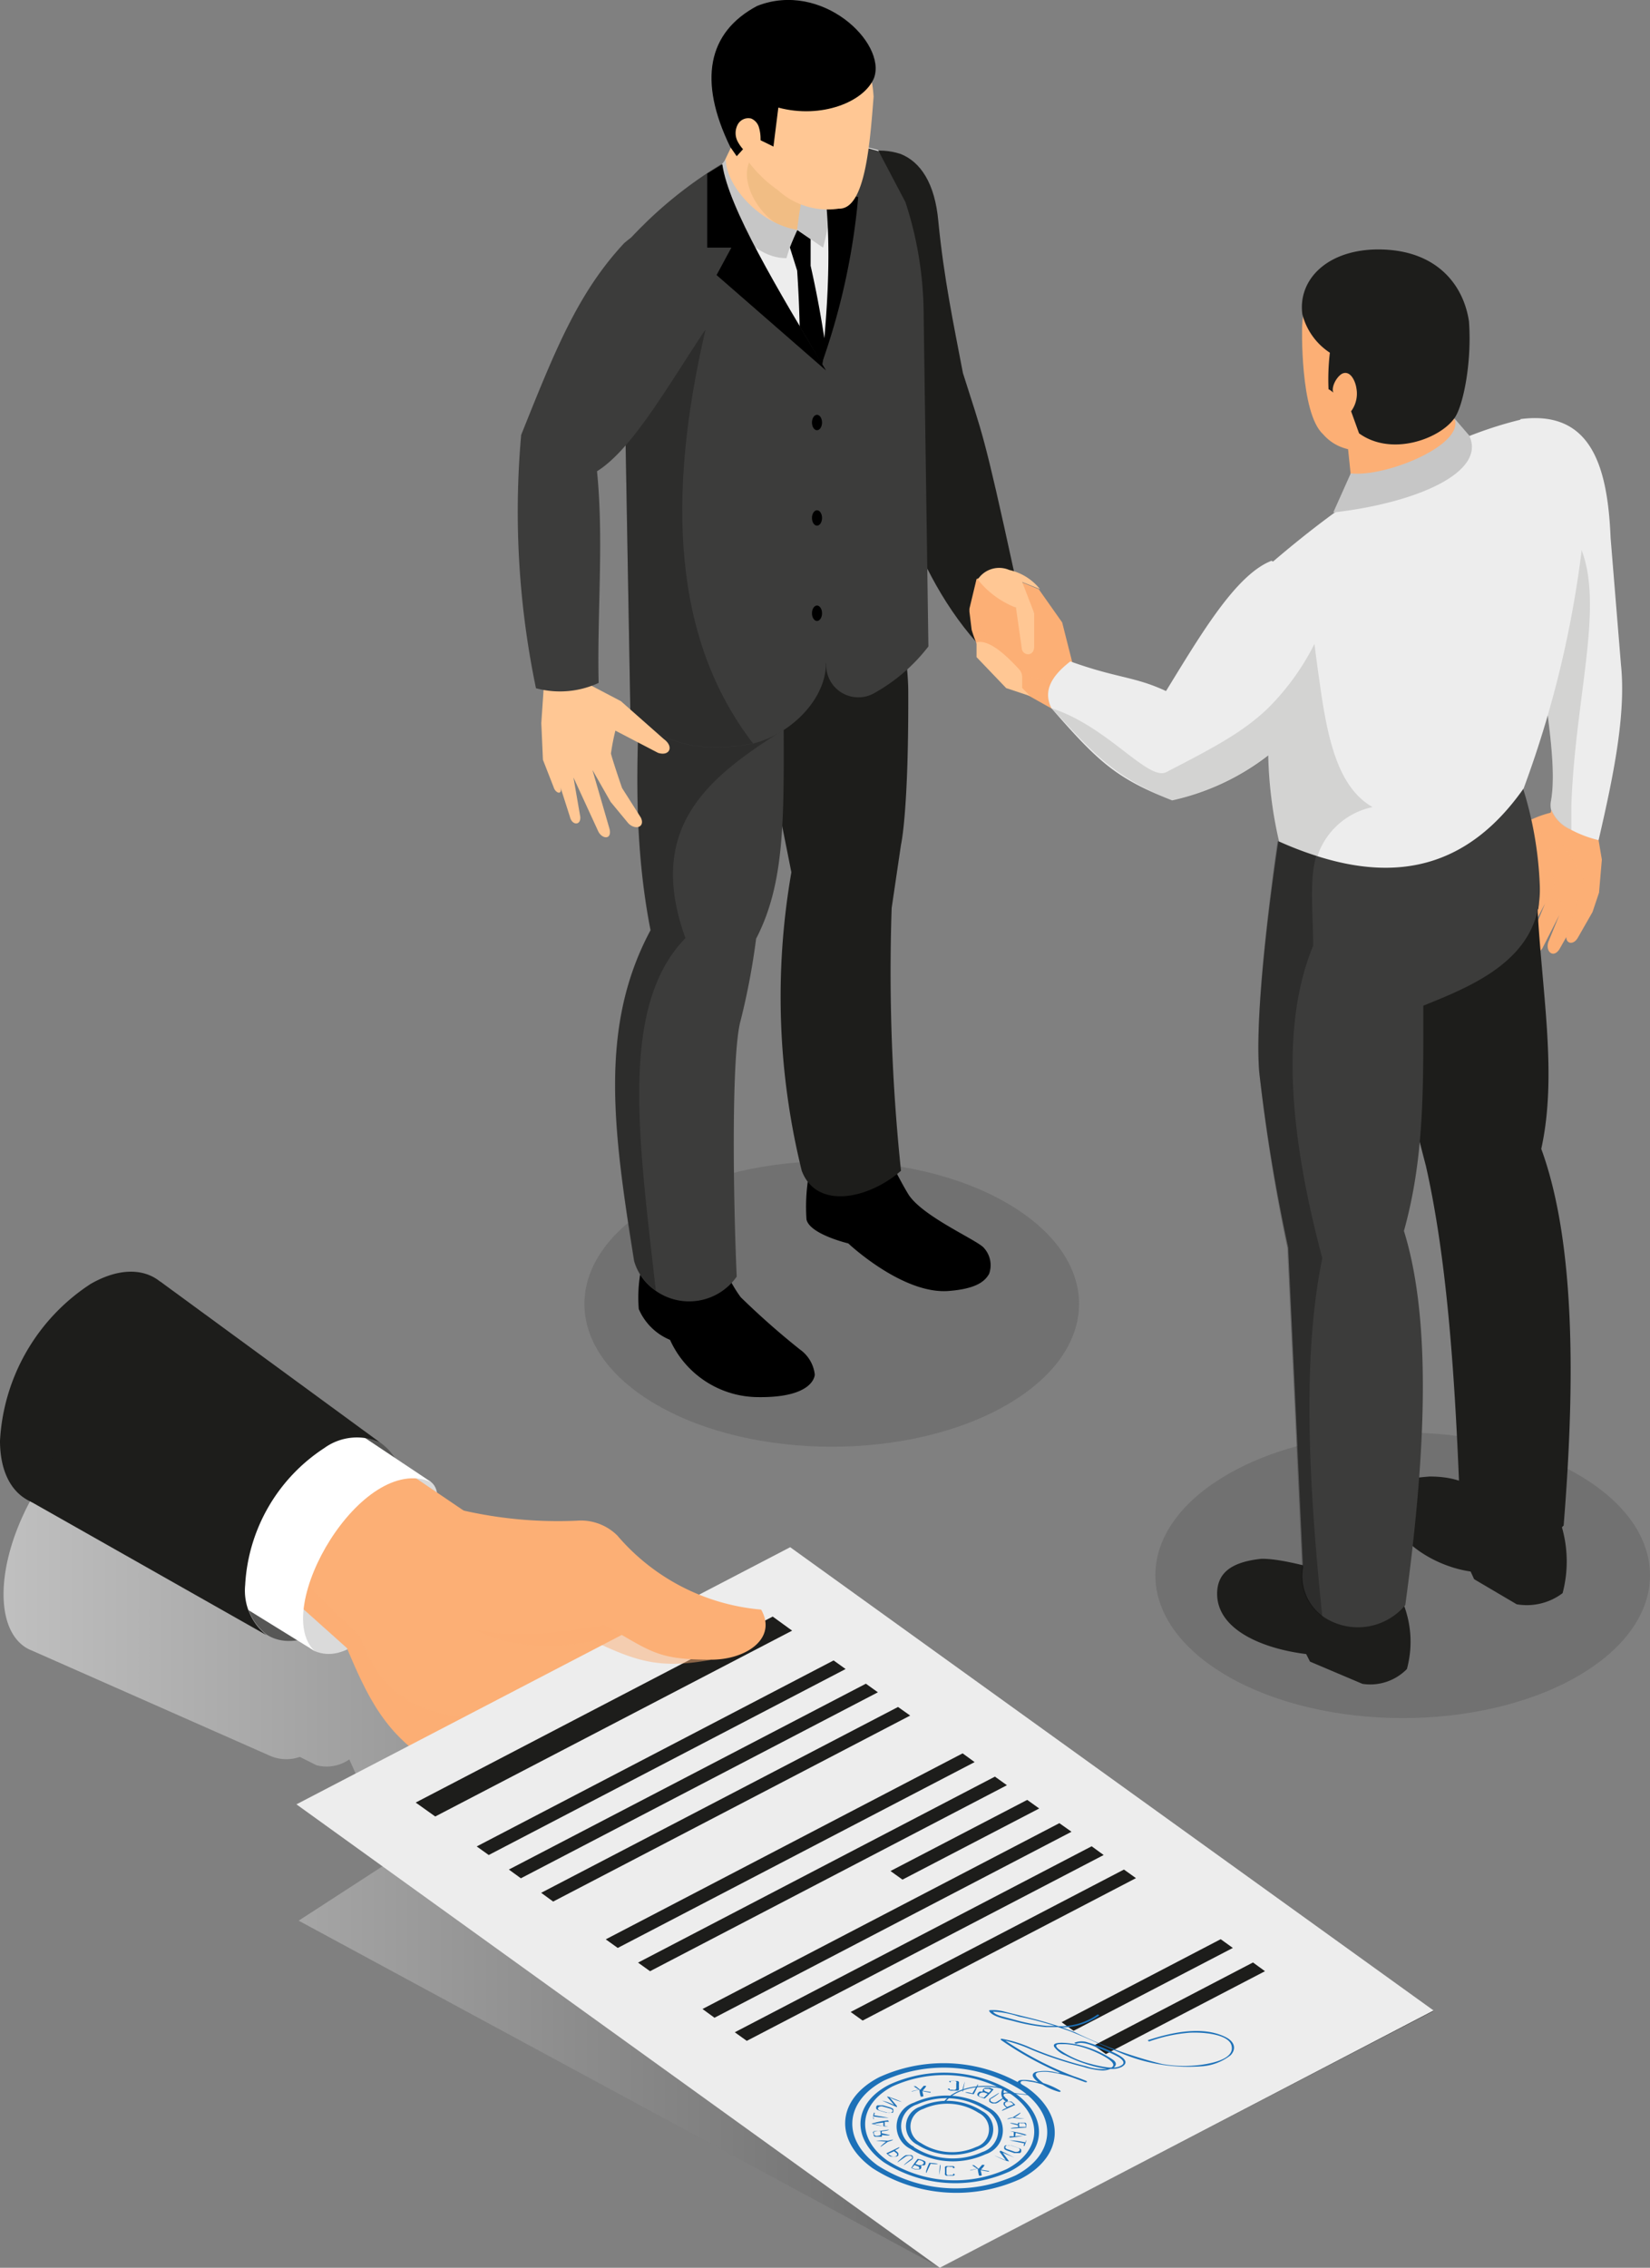 <svg xmlns="http://www.w3.org/2000/svg" xmlns:xlink="http://www.w3.org/1999/xlink" viewBox="0 0 111.38 153.02"><rect x="0" y="0" width="111.38" height="153.02" fill="#808080" stroke="none"/><defs><style>.cls-1{isolation:isolate;}.cls-2,.cls-7{opacity:0.5;}.cls-2{mix-blend-mode:screen;fill:url(#linear-gradient);}.cls-11,.cls-3{fill:#1d1d1b;}.cls-4{fill:#575756;}.cls-5{fill:#dadada;}.cls-17,.cls-6,.cls-7{fill:#fcaf75;}.cls-13,.cls-15,.cls-17,.cls-18,.cls-7{mix-blend-mode:multiply;}.cls-8{fill:#ededed;}.cls-9{fill:#1d71b8;}.cls-10{fill:#fff;}.cls-11,.cls-18{opacity:0.15;}.cls-12,.cls-18{fill:#3c3c3b;}.cls-13{opacity:0.25;}.cls-14{fill:#ffc794;}.cls-15{fill:#cea55f;}.cls-15,.cls-17{opacity:0.3;}.cls-16{fill:#c6c6c6;}</style><linearGradient id="linear-gradient" x1="875.2" y1="124.02" x2="971.73" y2="124.02" gradientTransform="matrix(-1, 0, 0, 1, 971.97, 0)" gradientUnits="userSpaceOnUse"><stop offset="0"/><stop offset="1" stop-color="#fff"/></linearGradient></defs><title>Asset 2</title><g class="cls-1"><g id="Layer_2" data-name="Layer 2"><g id="Layer_1-2" data-name="Layer 1"><path class="cls-2" d="M.24,107.57c0-3.9,2.72-9,6.08-11.34,1.89-1.34,3.58-1.52,4.7-.74,0,0,14.75,9,14.75,9a2.29,2.29,0,0,1,1,.92l2.43,1.32a1,1,0,0,1,.4.7l1.72,1a28.22,28.22,0,0,0,7.7-.27,3.13,3.13,0,0,1,2.71.69,12.61,12.61,0,0,0,5.5,3.27l6.12-4,43.43,27.57L63.44,153,20.16,129.6l7.54-4.89-.39-.31-.2-.16c-.2-.18-.38-.36-.56-.55l-.16-.16c-.18-.2-.34-.4-.5-.62l-.14-.17c-.16-.21-.3-.44-.45-.67l-.14-.2c-.14-.22-.27-.46-.4-.7l-.15-.27c-.11-.22-.23-.46-.34-.69l-.19-.38c-.16-.35-.33-.73-.5-1.11a2.68,2.68,0,0,1-2.22.39l-1.12-.56a2.76,2.76,0,0,1-2.07-.1l-16-7.07C1,110.94.24,109.63.24,107.57Z"/><path class="cls-3" d="M0,97.22c0,3.9,2.74,5.47,6.11,3.53a13.5,13.5,0,0,0,6.11-10.58c0-3.9-2.74-5.47-6.11-3.53A13.5,13.5,0,0,0,0,97.22Z"/><path class="cls-4" d="M16.55,106.95a11.79,11.79,0,0,1,5.34-9.24,3.76,3.76,0,0,1,3.76-.38,3.74,3.74,0,0,1,1.58,3.46A11.79,11.79,0,0,1,21.89,110c-1.52.88-2.9.93-3.87.31A3.82,3.82,0,0,1,16.55,106.95Z"/><path class="cls-5" d="M21.22,111.4c2.16.93,4.29-1.52,5.72-3.65,1.3-3,3.53-6.63,2.16-7.75-1.56-1.11-5.76.06-8.59,1.18C20,104.87,18.43,109.6,21.22,111.4Z"/><path class="cls-6" d="M44.86,111.14l-.06,0a4.63,4.63,0,0,1-1.56,1.27c-.73.33-.18.88-1.1,1.35l-1.31.62a42.22,42.22,0,0,0-5.69,3.25c-.88.63-2.79.55-3.49,1.21a11.92,11.92,0,0,0-.93,1,17.56,17.56,0,0,1-2.08-1.23c-2.65-1.84-3.79-4-5.22-7.41l-3.13-2.8c-1.36-3.89,3.89-9.74,7.28-9l6,4.07,9.3,6.29,1.62,1.09Z"/><path class="cls-7" d="M24.28,110.42c1.37,3.65,3.3,4.71,5.91,5.3s8.49-1.23,11.05-4.36a3.63,3.63,0,0,1,1.84.55s-4.39,2.95-5.33,3.76l-7.4,4L30,119.5l-.18-.1-.46-.27L29.2,119l-.37-.25c-2.77-1.86-3.94-4-5.4-7.53l-3.13-2.8-.22-2.12Z"/><polygon class="cls-8" points="63.44 153.02 96.77 135.66 53.34 104.4 20.01 121.75 63.44 153.02"/><polygon class="cls-3" points="29.38 122.57 53.47 110.03 52.16 109.08 28.06 121.63 29.38 122.57"/><polygon class="cls-3" points="32.99 125.17 57.08 112.62 56.27 112.04 32.18 124.59 32.99 125.17"/><polygon class="cls-3" points="35.16 126.74 59.26 114.19 58.45 113.61 34.35 126.15 35.16 126.74"/><polygon class="cls-3" points="37.34 128.31 61.44 115.76 60.62 115.18 36.53 127.72 37.34 128.31"/><polygon class="cls-3" points="41.7 131.44 65.79 118.9 64.98 118.31 40.89 130.86 41.7 131.44"/><polygon class="cls-3" points="43.88 133.01 67.97 120.46 67.16 119.88 43.07 132.43 43.88 133.01"/><polygon class="cls-3" points="60.92 126.83 70.15 122.03 69.34 121.45 60.11 126.25 60.92 126.83"/><polygon class="cls-3" points="48.23 136.15 72.33 123.6 71.51 123.02 47.42 135.56 48.23 136.15"/><polygon class="cls-3" points="50.41 137.71 74.5 125.17 73.69 124.58 49.6 137.13 50.41 137.71"/><polygon class="cls-3" points="58.23 136.34 76.68 126.73 75.87 126.15 57.42 135.76 58.23 136.34"/><polygon class="cls-3" points="72.47 137.03 83.22 131.44 82.4 130.85 71.66 136.45 72.47 137.03"/><polygon class="cls-3" points="74.65 138.6 85.39 133.01 84.58 132.42 73.84 138.02 74.65 138.6"/><path class="cls-9" d="M58.9,146.3c-2.63-1.89-2.43-4.65.45-6.14a10.45,10.45,0,0,1,10,.72c2.63,1.89,2.43,4.65-.45,6.14A10.45,10.45,0,0,1,58.9,146.3Zm.35-.18a9.75,9.75,0,0,0,9.3.67c2.68-1.39,2.87-4,.42-5.73a9.75,9.75,0,0,0-9.3-.67C57,141.79,56.8,144.35,59.25,146.12Z"/><path class="cls-9" d="M59.66,145.9c-2.24-1.61-2.07-4,.38-5.24a8.92,8.92,0,0,1,8.52.61c2.24,1.61,2.07,4-.38,5.24A8.92,8.92,0,0,1,59.66,145.9Zm.23-.12a8.45,8.45,0,0,0,8.07.58c2.32-1.21,2.49-3.44.36-5a8.45,8.45,0,0,0-8.07-.58C57.93,142,57.77,144.25,59.89,145.78Z"/><path class="cls-9" d="M61.46,145a1.69,1.69,0,0,1,.23-3.12,5.32,5.32,0,0,1,5.07.36,1.69,1.69,0,0,1-.23,3.12A5.31,5.31,0,0,1,61.46,145Zm.23-.12a4.85,4.85,0,0,0,4.62.33,1.54,1.54,0,0,0,.21-2.85A4.85,4.85,0,0,0,61.9,142,1.54,1.54,0,0,0,61.69,144.85Z"/><path class="cls-9" d="M60.54,142.18s-1-.44-1-.44a3.61,3.61,0,0,1,.82.3l-.48-.56c0-.08,1,.35,1,.35a3.58,3.58,0,0,1-.82-.3l.48.57C60.56,142.17,60.55,142.18,60.54,142.18Z"/><path class="cls-9" d="M60.27,142.56l-.1,0H60l-.16,0-.48-.14-.14-.06a.22.22,0,0,1-.07-.07.12.12,0,0,1,0-.08.19.19,0,0,1,0-.08l.07-.07.1,0h.13l.16,0,.48.14.14.06a.22.22,0,0,1,.07.07.12.12,0,0,1,0,.08.19.19,0,0,1,0,.08Zm-.35,0a.41.41,0,0,0,.2,0,.19.19,0,0,0,.12-.08.1.1,0,0,0,0-.11.28.28,0,0,0-.16-.09l-.48-.14a.41.41,0,0,0-.2,0,.19.19,0,0,0-.12.08.1.1,0,0,0,0,.11.27.27,0,0,0,.15.09Z"/><path class="cls-9" d="M59,142.55c.1,0,0,.18,0,.18l1,.17a5.72,5.72,0,0,1-1.07-.1L59,143C58.85,142.95,59,142.55,59,142.55Z"/><path class="cls-9" d="M60,143.17l-.28,0v.28l.25.06a6.7,6.7,0,0,1-1.15-.21,5.69,5.69,0,0,1,1.13-.23C60,143.16,60,143.17,60,143.17Zm-.37.05-.67.09.67.16Z"/><path class="cls-9" d="M60,143.7c0,.07-.48.11-.48.11l0,.13.54.12c0,.07-.53,0-.53,0a.17.17,0,0,1,0,.07.13.13,0,0,1,0,.05l-.08,0-.13,0h-.16l-.11,0-.07-.07a.28.28,0,0,1,0-.08l-.06-.18S60,143.7,60,143.7ZM59,144a.18.18,0,0,0,.09.11.33.33,0,0,0,.19,0,.24.24,0,0,0,.16-.06.12.12,0,0,0,0-.11l0-.14-.46,0Z"/><path class="cls-9" d="M60.28,144.37c0,.06-.35.15-.35.15l-.48.34c-.08,0,.36-.35.36-.35l-.68-.06,0,0a4.43,4.43,0,0,1,.79,0Z"/><path class="cls-9" d="M60.7,144.88c.07.06-.28.21-.28.21l.15.12.07.08a.12.12,0,0,1,0,.08.13.13,0,0,1,0,.08l-.11.07-.16,0h-.13l-.12,0-.1-.06-.19-.16S60.7,144.88,60.7,144.88Zm-.62.55a.3.3,0,0,0,.16.07.35.35,0,0,0,.19,0c.08,0,.12-.07.13-.11s0-.07-.06-.11l-.15-.12-.41.18Z"/><path class="cls-9" d="M61.5,145.68c.06,0,.08-.08.07-.11s0-.07-.1-.1a.35.35,0,0,0-.18,0,.3.3,0,0,0-.17.06l-.52.37c-.08,0,.44-.42.44-.42l.12-.06.13,0,.12,0,.12,0,.09.07a.16.16,0,0,1,0,.07.11.11,0,0,1,0,.08.25.25,0,0,1-.08.09l-.52.37C61,146.06,61.5,145.68,61.5,145.68Z"/><path class="cls-9" d="M61.95,145.67a1.83,1.83,0,0,1,.34.09l.11.05a.2.2,0,0,1,.07.06.11.11,0,0,1,0,.08.19.19,0,0,1,0,.09l-.07.07-.07,0h-.15a.12.12,0,0,1,0,.09.15.15,0,0,1,0,.11.24.24,0,0,1-.09.07l-.1,0h-.12l-.12,0-.24-.09A5,5,0,0,1,61.95,145.67Zm.07.07-.23.27.21.08a.4.4,0,0,0,.18,0,.21.21,0,0,0,.14-.08c.05-.06.06-.1,0-.13a.23.23,0,0,0-.13-.09Zm-.46.54.19.07.09,0h.08l.07,0,.06,0s0-.08,0-.11a.27.27,0,0,0-.13-.08l-.19-.07Z"/><path class="cls-9" d="M63.3,146c0,.06-.48,0-.48,0l-.29.62c-.11,0,.2-.68.2-.68A4.59,4.59,0,0,1,63.3,146Z"/><path class="cls-9" d="M63.45,146.07c.11,0-.06.7-.06.7S63.45,146.07,63.45,146.07Z"/><path class="cls-9" d="M64.37,146.66c.09.06.09.08.07.1l-.07.05-.11,0h-.15l-.13,0-.11,0a.23.23,0,0,1-.08-.07.18.18,0,0,1,0-.1v-.32a.18.18,0,0,1,0-.1.19.19,0,0,1,.07-.06l.11,0h.13l.15,0,.11,0,.07.06a.11.11,0,0,1,0,.07c-.09,0-.11,0-.11,0s0-.07,0-.08l-.07,0-.12,0a.35.35,0,0,0-.18,0,.12.12,0,0,0-.06.12v.32a.13.13,0,0,0,.06.12.35.35,0,0,0,.18,0h.12l.07,0,0,0S64.36,146.67,64.37,146.66Z"/><path class="cls-9" d="M67.55,145.12s.93.47.93.47-.79-.33-.79-.33l.42.57c-.06.08-1-.39-1-.39s.79.33.79.33l-.43-.58C67.52,145.13,67.53,145.12,67.55,145.12Z"/><path class="cls-9" d="M67.86,144.76l.1,0h.13l.16,0,.47.16.14.06a.2.2,0,0,1,.07.07.11.11,0,0,1,0,.08.21.21,0,0,1,0,.08l-.08.07-.1,0h-.13l-.16,0-.46-.16-.14-.06a.2.2,0,0,1-.07-.07.12.12,0,0,1,0-.08.22.22,0,0,1,0-.08Zm.35,0a.41.41,0,0,0-.2,0,.21.21,0,0,0-.13.07.1.1,0,0,0,0,.11.26.26,0,0,0,.15.09l.46.16a.41.41,0,0,0,.2,0,.2.2,0,0,0,.13-.08.1.1,0,0,0,0-.11.26.26,0,0,0-.15-.09Z"/><path class="cls-9" d="M69.15,144.81c-.1,0,0-.18,0-.18l-1-.21a5.68,5.68,0,0,1,1.06.14l.07-.16C69.31,144.42,69.15,144.81,69.15,144.81Z"/><path class="cls-9" d="M68.15,144.15l.28,0,0-.28-.25-.07a6.49,6.49,0,0,1,1.13.25,6,6,0,0,1-1.16.19C68.14,144.16,68.15,144.16,68.15,144.15Zm.38,0,.68-.06-.65-.18Z"/><path class="cls-9" d="M68.23,143.63c0-.07.49-.09.49-.09l0-.13-.53-.14c0-.07.53.07.53.07a.17.17,0,0,1,0-.06l0-.05.09,0,.13,0h.16l.11,0,.07.07a.27.27,0,0,1,0,.08l0,.18S68.23,143.63,68.23,143.63Zm1-.25a.17.17,0,0,0-.08-.11.32.32,0,0,0-.18,0,.26.26,0,0,0-.17,0,.12.12,0,0,0,0,.11l0,.14.46,0Z"/><path class="cls-9" d="M68,143c0-.07.36-.13.36-.13l.52-.32c.07.05-.4.33-.4.33l.67.08,0,0a4.49,4.49,0,0,1-.79-.06Z"/><path class="cls-9" d="M67.65,142.43c-.06-.06.3-.2.3-.2l-.14-.13-.06-.08a.12.12,0,0,1,0-.08.15.15,0,0,1,0-.07l.12-.07.16,0h.13l.11,0,.09.07.18.16S67.65,142.43,67.65,142.43Zm.67-.53a.28.28,0,0,0-.15-.07.37.37,0,0,0-.19,0c-.09,0-.13.06-.14.1s0,.07,0,.11l.14.13.43-.17Z"/><path class="cls-9" d="M66.93,141.6c-.06,0-.09.07-.08.11s0,.07.09.11a.33.33,0,0,0,.17.05.32.32,0,0,0,.18-.05l.56-.35c.08,0-.48.4-.48.4l-.13.06H67.1l-.12,0-.11-.05-.09-.07a.15.15,0,0,1,0-.08.12.12,0,0,1,0-.08.29.29,0,0,1,.09-.08l.56-.35C67.49,141.25,66.93,141.6,66.93,141.6Z"/><path class="cls-9" d="M66.47,141.6a1.75,1.75,0,0,1-.33-.11l-.1-.05a.18.18,0,0,1-.06-.07.11.11,0,0,1,0-.08.21.21,0,0,1,.06-.09l.08-.07.07,0h.15a.1.1,0,0,1,0-.09.16.16,0,0,1,.06-.1.26.26,0,0,1,.1-.06l.11,0,.11,0,.12,0,.23.1A5.42,5.42,0,0,1,66.47,141.6Zm.45-.58-.18-.07-.09,0H66.5l-.06,0s-.05.08,0,.1a.24.24,0,0,0,.12.08l.19.08Zm-.51.52.26-.26-.21-.08a.39.39,0,0,0-.17,0,.22.22,0,0,0-.15.07c-.06.06-.07.1-.06.13a.21.21,0,0,0,.12.09Z"/><path class="cls-9" d="M65.16,141.19c0-.06.48.06.48.06l.36-.61c.1,0-.27.67-.27.67A4.47,4.47,0,0,1,65.16,141.19Z"/><path class="cls-9" d="M65,141.14c-.11,0,.13-.69.13-.69S65,141.14,65,141.14Z"/><path class="cls-9" d="M64.15,140.52c-.09-.06-.08-.09-.06-.1l.07,0,.11,0h.15l.13,0,.11,0a.21.21,0,0,1,.07.07.17.17,0,0,1,0,.1l0,.32a.19.19,0,0,1,0,.1.21.21,0,0,1-.08.06l-.11,0h-.13l-.14,0-.11,0L64,141a.1.1,0,0,1,0-.07c.09,0,.11,0,.11,0s0,.07,0,.08l.06,0,.12,0a.37.37,0,0,0,.19,0,.13.13,0,0,0,.07-.11l0-.32a.13.13,0,0,0,0-.12.34.34,0,0,0-.17-.05h-.12l-.07,0,0,0S64.16,140.52,64.15,140.52Z"/><path class="cls-9" d="M61.93,144.72a1.39,1.39,0,0,1,.19-2.57,4.38,4.38,0,0,1,4.18.3A1.39,1.39,0,0,1,66.1,145,4.38,4.38,0,0,1,61.93,144.72Zm.23-.12a3.91,3.91,0,0,0,3.73.27,1.24,1.24,0,0,0,.17-2.3,3.91,3.91,0,0,0-3.73-.27A1.24,1.24,0,0,0,62.16,144.6Z"/><path class="cls-9" d="M62.06,141l-.43.11a.11.11,0,0,1-.1,0,.07.07,0,0,1,0,0,0,0,0,0,1,0,0l.48-.11-.34-.23s0,0,0,0a.06.06,0,0,1,0,0l.07,0,.07,0,.31.24.23-.26a.14.14,0,0,1,.1,0l.07,0c0,.07-.24.32-.24.32l.48.08.06,0s0,0,0,.05l0,0h-.07l-.49-.1.07.31c0,.06-.07.06-.1.06l-.08,0A2.42,2.42,0,0,1,62.06,141Z"/><path class="cls-9" d="M66,146.33l-.43.11a.11.11,0,0,1-.1,0,.07.07,0,0,1,0,0,0,0,0,0,1,0,0l.48-.11-.34-.23s0,0,0,0a.06.06,0,0,1,0,0l.07,0,.07,0,.31.24.23-.26a.14.14,0,0,1,.1,0l.07,0c0,.07-.24.32-.24.32l.48.08.06,0s0,0,0,.05l0,0h-.07l-.49-.09.07.31c0,.06-.07.06-.1.06l-.08,0A2.38,2.38,0,0,1,66,146.33Z"/><path class="cls-9" d="M72.29,137.08c1,.41,2,.87,3,1.29a11.78,11.78,0,0,0,5.78,1.06,3.56,3.56,0,0,0,2-.75c.37-.39.32-.89-.33-1.22-1.59-.8-3.74-.29-5.21.19-.09,0,0,.12.07.09a10.5,10.5,0,0,1,2.7-.58c.94-.05,2.63.1,2.83.86s-.83,1.09-1.69,1.25a8.49,8.49,0,0,1-3,0,29.36,29.36,0,0,1-5.9-2.15l-.85-.32a4.32,4.32,0,0,0,2.5-.79c.06,0-.07-.11-.13-.06a4.35,4.35,0,0,1-2.61.77c-.6-.2-1.22-.38-1.86-.54l-1.7-.42a3,3,0,0,0-1.06-.12s-.07,0-.06.05c.2.39,1.11.55,1.66.69a12.58,12.58,0,0,0,2.16.4c.28,0,.55,0,.83,0Zm-1.08-.38-.54,0a12.3,12.3,0,0,1-1.87-.33l-.86-.23c-.32-.09-.75-.18-.91-.4a6.21,6.21,0,0,1,1.74.33C69.6,136.24,70.41,136.45,71.21,136.7Z"/><path class="cls-9" d="M63.78,141.88c.67-.91,2.33-1.3,3.9-.93a.61.61,0,0,0,.21.84.11.11,0,0,0,.12,0s.06-.08,0-.12-.57-.41,0-.42a14.29,14.29,0,0,1,1.68.17c.07,0,.1,0,.06-.08-.24-.2-.48-.4-.71-.6s-.21-.37.21-.32l.48.07a6.26,6.26,0,0,1,.65.17,4,4,0,0,0,1.11.49c.07,0,.14,0,.08-.08a5,5,0,0,0-1.14-.51l-.12-.09c-.13-.11-.76-.6-.1-.66a3,3,0,0,1,.59,0,8.32,8.32,0,0,1,1.56.36l.9.33c.09,0,.17,0,.08-.08-.28-.12-.58-.23-.88-.33a22.71,22.71,0,0,1-4.59-2.39,9.72,9.72,0,0,1,1.77.61c.58.24,1.17.46,1.79.66s1.13.35,1.72.5a5.1,5.1,0,0,0,1.28.24,1.5,1.5,0,0,0,.54-.11,1.44,1.44,0,0,0,.74-.13c.7-.39-.16-.81-.72-1.06a12,12,0,0,0-1.55-.59,1.27,1.27,0,0,0-.87,0c-.08,0,0,.11.11.08.44-.19,1.21.19,1.59.35a7.92,7.92,0,0,1,1.25.56c.21.14.45.35.23.52a1,1,0,0,1-.57.18c.18-.14.22-.34-.06-.53a6.87,6.87,0,0,0-2.3-1c-.29-.07-1.89-.34-1.66.13a1.73,1.73,0,0,0,.74.57,8.19,8.19,0,0,0,1.32.56,7.91,7.91,0,0,0,1.51.36,3.35,3.35,0,0,1-1.39-.17c-.4-.1-.81-.21-1.2-.33-.87-.26-1.7-.56-2.51-.9a8.16,8.16,0,0,0-2-.63c-.07,0-.1,0-.06.08a22.17,22.17,0,0,0,4,2.22l-.17,0a3,3,0,0,0-1.5-.06c-.4.18-.08.48.18.69a3.2,3.2,0,0,0-1.1-.15c-.24,0-.37.16-.26.32a4.3,4.3,0,0,0,.75.67l-1-.11a1.75,1.75,0,0,0-.72,0,.27.27,0,0,1,.07-.25s0-.06,0-.07c-1.68-.42-3.47,0-4.18,1C63.59,141.9,63.74,141.93,63.78,141.88Zm9.87-2.61a6.34,6.34,0,0,1-2.19-1c-.11-.09-.35-.33.1-.34h.32a4.94,4.94,0,0,1,.67.08,6.08,6.08,0,0,1,1.06.31c.44.17,2,.86,1.41,1.19h-.14A7.43,7.43,0,0,1,73.65,139.27Z"/><path class="cls-10" d="M29.1,100c-4.69-2-10.82,8.57-7.87,11.4l-5.37-3.32c-1.77-3.91,2.1-11.43,7.36-12Z"/><path class="cls-3" d="M1.77,101.15l9.07-14.66L25.65,97.33a3.76,3.76,0,0,0-3.76.38,11.79,11.79,0,0,0-5.34,9.24A3.82,3.82,0,0,0,18,110.34Z"/><path class="cls-7" d="M48,112c-3.31.59-4.85.21-7.94-1.27-5.76,1.18-12.4-.76-9.58-7.72a27.58,27.58,0,0,0,3.11.53l9.51,6.1Z"/><path class="cls-6" d="M31.22,101.91a28.72,28.72,0,0,0,7.73.7,3.49,3.49,0,0,1,2.72,1,14.38,14.38,0,0,0,9.71,5c1.1,1.94-1,3.38-3.38,3.38-3.67,0-4-.54-7.21-2.35C35,110.8,24.6,111.31,31.22,101.91Z"/><path class="cls-11" d="M67.95,81.17c6.52,3.76,6.52,9.87,0,13.63s-17.09,3.76-23.61,0-6.52-9.87,0-13.63S61.43,77.4,67.95,81.17Z"/><path class="cls-11" d="M106.49,99.48c6.52,3.76,6.52,9.87,0,13.63s-17.09,3.76-23.61,0-6.52-9.87,0-13.63S100,95.72,106.49,99.48Z"/><path class="cls-3" d="M56.66,14.68c.81,3.05.6,6.79,1.65,11.22,1.43,4.44,2.79,12,7.6,17.44.31.49,2.69-4.06,2.58-4.58C66.37,29,66.32,29.36,65,25.17c-.61-3.21-1.28-6.34-1.66-10.24-.23-2.57-1.2-4-2.54-4.54C57.75,9.4,55,11.8,56.66,14.68Z"/><path d="M54.65,79a12.52,12.52,0,0,0-.21,3.28c.21,1,2.82,1.62,2.82,1.62s3.66,3.45,6.77,3.21c1.83-.14,2.45-.63,2.74-1.16a1.73,1.73,0,0,0-.34-1.73c-.36-.5-4.16-2.12-5.11-3.63-.46-.74-1.24-2.29-1.24-2.29l-.32-2.89-5-.21L55,78.57Z"/><path class="cls-3" d="M50.21,42.73l3.21,16.13A49,49,0,0,0,54.12,79c1,2.65,4.51,1.91,6.7,0a128.59,128.59,0,0,1-.63-17.73L60.82,57s.52-2.16.49-10.32c0-4.19-2.4-13.32-2.4-13.32Z"/><path d="M43.54,84.6a9.88,9.88,0,0,0-.42,3.73,3.92,3.92,0,0,0,2.11,2.08A6.56,6.56,0,0,0,51,94.27c4,.1,4-1.52,4-1.52A2.4,2.4,0,0,0,54,91.06,52.89,52.89,0,0,1,50,87.53a8.71,8.71,0,0,1-1-1.76l-.18-2.89h-5.4Z"/><path class="cls-12" d="M52.89,46.2c0,8.17.3,13-1.85,17.14A47.43,47.43,0,0,1,50,68.84c-.63,2.18-.52,11.67-.27,17.3a3.92,3.92,0,0,1-5.48.95,3.64,3.64,0,0,1-1.45-2c-1.41-8.83-2.38-15.82,1.11-22.32-1.12-5.71-1-11.32-.63-17.52a17.77,17.77,0,0,1,1.17-9.31,16.56,16.56,0,0,1,.94-1.85L59.9,37.52C58.39,42.73,55.76,45.56,52.89,46.2Z"/><path class="cls-13" d="M46.27,63.3c-4.46,4.58-3.17,13.45-2,23.78a3.62,3.62,0,0,1-1.45-2c-1.41-8.83-2.38-15.82,1.11-22.32-1.12-5.71-1-11.32-.63-17.52a17.77,17.77,0,0,1,1.17-9.31L53,49.18C48,52.32,43.51,55.69,46.27,63.3Z"/><path class="cls-8" d="M61.44,19.85c-.1,5.87-1.54,17.67-1.54,17.67-14.45,8.78-16.35,1.09-16.35,1.09l-.6-13.53-.4-8.91a14.69,14.69,0,0,1,4.83-3.75c3.8-2.53,7.26-3.6,11.9-2.29a46.17,46.17,0,0,1,2,7.09,10.6,10.6,0,0,1,.12,1.65C61.44,19.19,61.44,19.51,61.44,19.85Z"/><path class="cls-14" d="M48.44,11.83,50.6,7.34l6,3-1.28,3.38C54.25,17.79,47.76,15.28,48.44,11.83Z"/><path class="cls-15" d="M55.62,11.58c0,2.44-.44,3.78-1.91,3.93-1.84,0-3.85-2.83-3.15-4.53l0-2Z"/><path d="M54.72,17.93V16.13l-.91-.62-.5,1.16.5,1.59a84.35,84.35,0,0,1,0,11.34L55.29,31l1-2.32A70.51,70.51,0,0,0,54.72,17.93Z"/><path class="cls-16" d="M53.81,15.51l1.75,1.2s1.27-4.56.06-5.76S53.81,15.51,53.81,15.51Z"/><path class="cls-12" d="M55,9a40.5,40.5,0,0,1,.44,16l.33,19.88a2.17,2.17,0,0,0,3.17,1.93,11.9,11.9,0,0,0,3.73-3.19l-.32-22.28a24.64,24.64,0,0,0-1.23-7.7l-1.81-3.44Z"/><path d="M54.81,8.62s1.29.71,1.33.69,1.55,2.83,1.55,2.83L56.61,13a10.78,10.78,0,0,1,1.32.3,45.77,45.77,0,0,1-2.45,11.21C56.12,18.51,56.19,13,54.81,8.62Z"/><path class="cls-16" d="M49,10.75l-1.13,1.38s1.87,5.29,5.22,5.29a10.49,10.49,0,0,1,.74-1.91C51.37,15.14,49,12.59,49,10.75Z"/><path class="cls-14" d="M53.44.4c-2.93,0-4.6,1.46-4.71,4.61.08,3.32,1.19,6,3.78,7.82a5,5,0,0,0,4.11,1.25c1.78.07,2.1-4.36,2.35-7.55C58.78,3.17,56.73,1.29,53.44.4Z"/><path d="M59,5.26c-.66,1.61-3.55,2.78-6.46,2l-.33,2.63L50.9,9.25l-1.17,1.29-.44-.63C47.12,5.45,47.76,2.18,51.11.4,55.47-1.32,59.86,2.88,59,5.26Z"/><path class="cls-14" d="M50.49,10.38a2.62,2.62,0,0,1-.71-.86,1.23,1.23,0,0,1,0-1.08A.81.81,0,0,1,50.71,8a.91.91,0,0,1,.51.56,2.68,2.68,0,0,1,.12.76l0,.71a.62.62,0,0,1-.1.46.41.41,0,0,1-.41.09A1.07,1.07,0,0,1,50.49,10.38Z"/><path class="cls-12" d="M55.76,25.09V44.72c0,2.52-2.45,4.85-4.93,5.45l-.35.07c-3.17.55-5.9,0-7.93-2.31l-.38-21.35L42,16.7a28.43,28.43,0,0,1,6.73-5.64C48.44,13.77,52.5,19.21,55.76,25.09Z"/><path class="cls-13" d="M50.83,50.16l-.35.07c-3.17.55-5.9,0-7.93-2.31l-.38-21.35,5.45-4.3C45,33.5,45.41,43.13,50.83,50.16Z"/><path d="M47.74,11.71v5h1.63l-1,1.85L55.76,25c-3.27-5.48-6.59-11-7-13.91Z"/><path class="cls-14" d="M36.73,46l-.19,2.79.11,2.48.72,1.84c.13.44.62.56.46,0l.64,2c.14.6.75.61.7,0l-.46-2.65,1.67,3.63c.26.54.93.59.77-.14l-1.16-4,1.23,2.16,1.2,1.45c.5.49,1.14.23.84-.39l-1.27-2s-.55-1.58-.75-2.32a15.07,15.07,0,0,1,.3-1.55l2.88,1.5c.78.25,1.09-.42.39-.93l-2.9-2.56L40,46.31l-.15-.09-.42-1.32-2.74.2Z"/><path class="cls-12" d="M42.13,16.41c-3.12,3.35-4.66,7.22-6.95,12.94a58.32,58.32,0,0,0,1,17.09,6.21,6.21,0,0,0,4.23-.36c-.11-4.65.36-9.65-.11-14.28,2.46-1.54,4.91-6,7.55-9.91C48.64,16.46,45.48,13.5,42.13,16.41Z"/><ellipse cx="55.15" cy="28.51" rx="0.34" ry="0.52"/><ellipse cx="55.15" cy="34.95" rx="0.34" ry="0.52"/><ellipse cx="55.15" cy="41.38" rx="0.34" ry="0.52"/><path class="cls-6" d="M72.54,45.32l-1,2.52-.07.16-.31-.1c-.23-.12-3.84-2.15-3.91-2.23a9.5,9.5,0,0,1-1.66-3.17l-.15-1.22,0-.21.48-2,1-.35c.64,0,.6.39.31.61l-.39.44L68.58,41l1.22.34L69,40.24a5.73,5.73,0,0,1-1-.58c-.36-.25-.55-.78-.09-.81l2.21.91L71.7,42Z"/><path class="cls-17" d="M65.44,41.28l0-.21,2,3.14c1.44,1.36,2.81,1.94,4.09,1.55v2.08l-.07.16-.31-.1c-.23-.12-3.84-2.15-3.91-2.23Z"/><path class="cls-6" d="M108.13,58l-.19,2.23-.44,1.31-1,1.75c-.29.49-.78.39-.77-.06l-.47.83c-.43.65-1,.1-.71-.58l.71-1.74L104.11,64c-.47.64-1.08.23-.81-.63l1-2.41-1,1.89c-.32.43-1,.16-.84-.63L103.43,59a2,2,0,0,0-.11-1.19c-.21-.42-1.82.45-1.82.45l-1.47.85c-.54.08-.77-.06-.7-.41l1.11-1.16,1.25-1.09.55-.48a7,7,0,0,1,2.43-1.13l.07-.23.14-.45,1.21.19,1.8.28L107.8,56l.1.64Z"/><path class="cls-17" d="M103.15,57.65l2.45-.57,1.31,2.21-1.14,4c0-1.06.09-2.33-.61-2.58l-1.22-.17,1-.67-.15-1-2.12-.34Z"/><path class="cls-8" d="M102.63,28.28l.73,8.72.59,7.24c.53,4.2,1.13,7.58.75,9.78a1.54,1.54,0,0,0,0,.61A2.44,2.44,0,0,0,106.07,56a7.81,7.81,0,0,0,1.84.69c1-4.32,1.86-8.48,1.51-11.84l-.7-8.56C108.52,31.37,107.36,27.66,102.63,28.28Z"/><path class="cls-17" d="M101.7,56.48l4.36-.51a2.44,2.44,0,0,1-1.32-1.33l-.07.23A7,7,0,0,0,102.24,56Z"/><path class="cls-18" d="M103.95,44.25c.53,4.2,1.13,7.58.75,9.78a1.54,1.54,0,0,0,0,.61A2.44,2.44,0,0,0,106.07,56c0-.54,0-1.07,0-1.6.27-8.11,2.72-14.92-.06-18.66L103.35,37Z"/><path class="cls-3" d="M82.16,107.54c0-1.57,1.21-2.17,3-2.36,1.56,0,3.67.7,6.43,1.34l3.15,1.72a7,7,0,0,1,.23,4.38,3.46,3.46,0,0,1-3,1l-3.54-1.5-.26-.51C85.3,111.26,82.16,110,82.16,107.54Z"/><path class="cls-3" d="M93.66,101.26c0-1.28,1.15-1.5,2.85-1.63,3.09,0,3.22,1.55,6.06,1.48l2.79,1.7a8.35,8.35,0,0,1,.12,4.69,4,4,0,0,1-3.1.75l-2.87-1.69-.24-.52C96.57,105.65,93.66,103.65,93.66,101.26Z"/><path class="cls-3" d="M103.77,57.65l-10.28,4.3a35.44,35.44,0,0,0,.2,4.81c.65,4.74,2.56,11.9,2.56,11.9,1.38,6.09,1.93,13.64,2.25,21.61.05,2.87,4.32,5.38,7.05,2.67.79-9.72.78-19.16-1.51-25.42,1.09-4.94.06-10.45-.25-16.14C104.07,61.27,103.48,57.77,103.77,57.65Z"/><path class="cls-12" d="M96.08,67.86c0,5.68.06,10.27-1.31,15.2,1.94,6.24,1.42,15.54.09,25.25a4.17,4.17,0,0,1-5.56.76,3.37,3.37,0,0,1-1.34-3.3l-1-21.58A120.25,120.25,0,0,1,85,72.32c-.38-4.73,1.29-15.55,1.29-15.55a19.48,19.48,0,0,0,2.76.54c6.12.77,11.75-1.41,13.49-4.91.09.26.17.51.26.77a25,25,0,0,1,1.14,6.57C104.14,64.73,99.24,66.57,96.08,67.86Z"/><path class="cls-8" d="M85,38.68a61.37,61.37,0,0,1,.55,9.11c0,1.1,0,2.17.06,3.23a28.37,28.37,0,0,0,.73,5.76,23.57,23.57,0,0,0,2.61,1c5.29,1.67,10.09.85,13.9-4.58a71.28,71.28,0,0,0,4.11-17.81c0-3.63-1.2-6.22-4.28-7.08-5.5,1.32-11.1,4.74-16.79,9.62Z"/><path class="cls-6" d="M90.83,28.68l.52,5c3.2,0,8.22-2.24,7.59-3.95l-1.69-3.23Z"/><path class="cls-6" d="M89.31,29.3c1.27,1.45,3.19,1.25,5.14.74,2.85-1.32,4.91-3.27,4.63-7,.23-2.7-1-5.52-5.59-5.37-2.92.09-5.42,1.16-5.59,4.28C87.89,22,87.74,27.86,89.31,29.3Z"/><path class="cls-16" d="M91.18,31.94,90,34.58c5.48-.62,10.39-2.67,9.17-5.2l-1-1.16C98.94,30,93.54,32.22,91.18,31.94Z"/><path class="cls-3" d="M87.91,21.19a4.41,4.41,0,0,0,1.86,2.61,15.39,15.39,0,0,0-.09,2.47c.13,0,1.4,1.14,1.4,1.14l.66,1.83c2.18,1.58,5.43.38,6.42-1,.58-.74,1.21-3.71,1-6.55-.35-2.38-2.06-4.69-5.72-4.85S87.6,18.75,87.91,21.19Z"/><path class="cls-6" d="M90.08,26.62c-.35-.39.19-1.3.58-1.43.55-.18.85.62.9,1a2,2,0,0,1-.32,1.51c-.37.55-1,0-1.14-.44S90.3,26.87,90.08,26.62Z"/><path class="cls-8" d="M89.06,46.14a18.67,18.67,0,0,1-.49,1.95,18.3,18.3,0,0,1-3,2.92,16.28,16.28,0,0,1-6.44,3c-3.76-1.48-4.95-2.55-8.16-6.23-.49-1-.21-2,1.28-3.15,3.2,1.15,4.31,1,6.46,2,2.36-3.84,4.72-7.86,7.12-8.79C88.87,39.42,89.82,42.25,89.06,46.14Z"/><path class="cls-13" d="M85,72.31A119.1,119.1,0,0,0,86.9,84.2l1,21.58a3.38,3.38,0,0,0,1.36,3.3c-.94-9.08-1.36-17.59,0-24.18-2-7.48-3-15.31-.62-21.08,0-2.31-.27-4.39.21-6.07a23.57,23.57,0,0,1-2.61-1S84.62,67.59,85,72.31Z"/><path class="cls-18" d="M71,47.8c2.91,3.13,4.14,4.59,8.16,6.23a16.25,16.25,0,0,0,6.44-3,28.37,28.37,0,0,0,.73,5.76,23.57,23.57,0,0,0,2.61,1,2.63,2.63,0,0,1,.15-.44,5,5,0,0,1,3.56-2.89c-2.23-1.28-3-4.28-3.55-8.27q-.19-1.3-.37-2.74a16.65,16.65,0,0,1-3.18,4.38c-1.69,1.61-3.74,2.68-6.84,4.28C77.47,52.69,74.75,49,71,47.8Z"/><path class="cls-14" d="M69,39.27l.81,2.1v2.25c0,.74-.81.63-.84.11L68.58,41A6.08,6.08,0,0,1,66,39.1a1.73,1.73,0,0,1,2.13-.64,3.69,3.69,0,0,1,2.07,1.29Z"/><path class="cls-14" d="M69,46.42v-.73a.79.79,0,0,0-.22-.54c-1-1.09-2.06-2-2.86-1.81l0,1,2,2.09,1.62.54Z"/></g></g></g></svg>